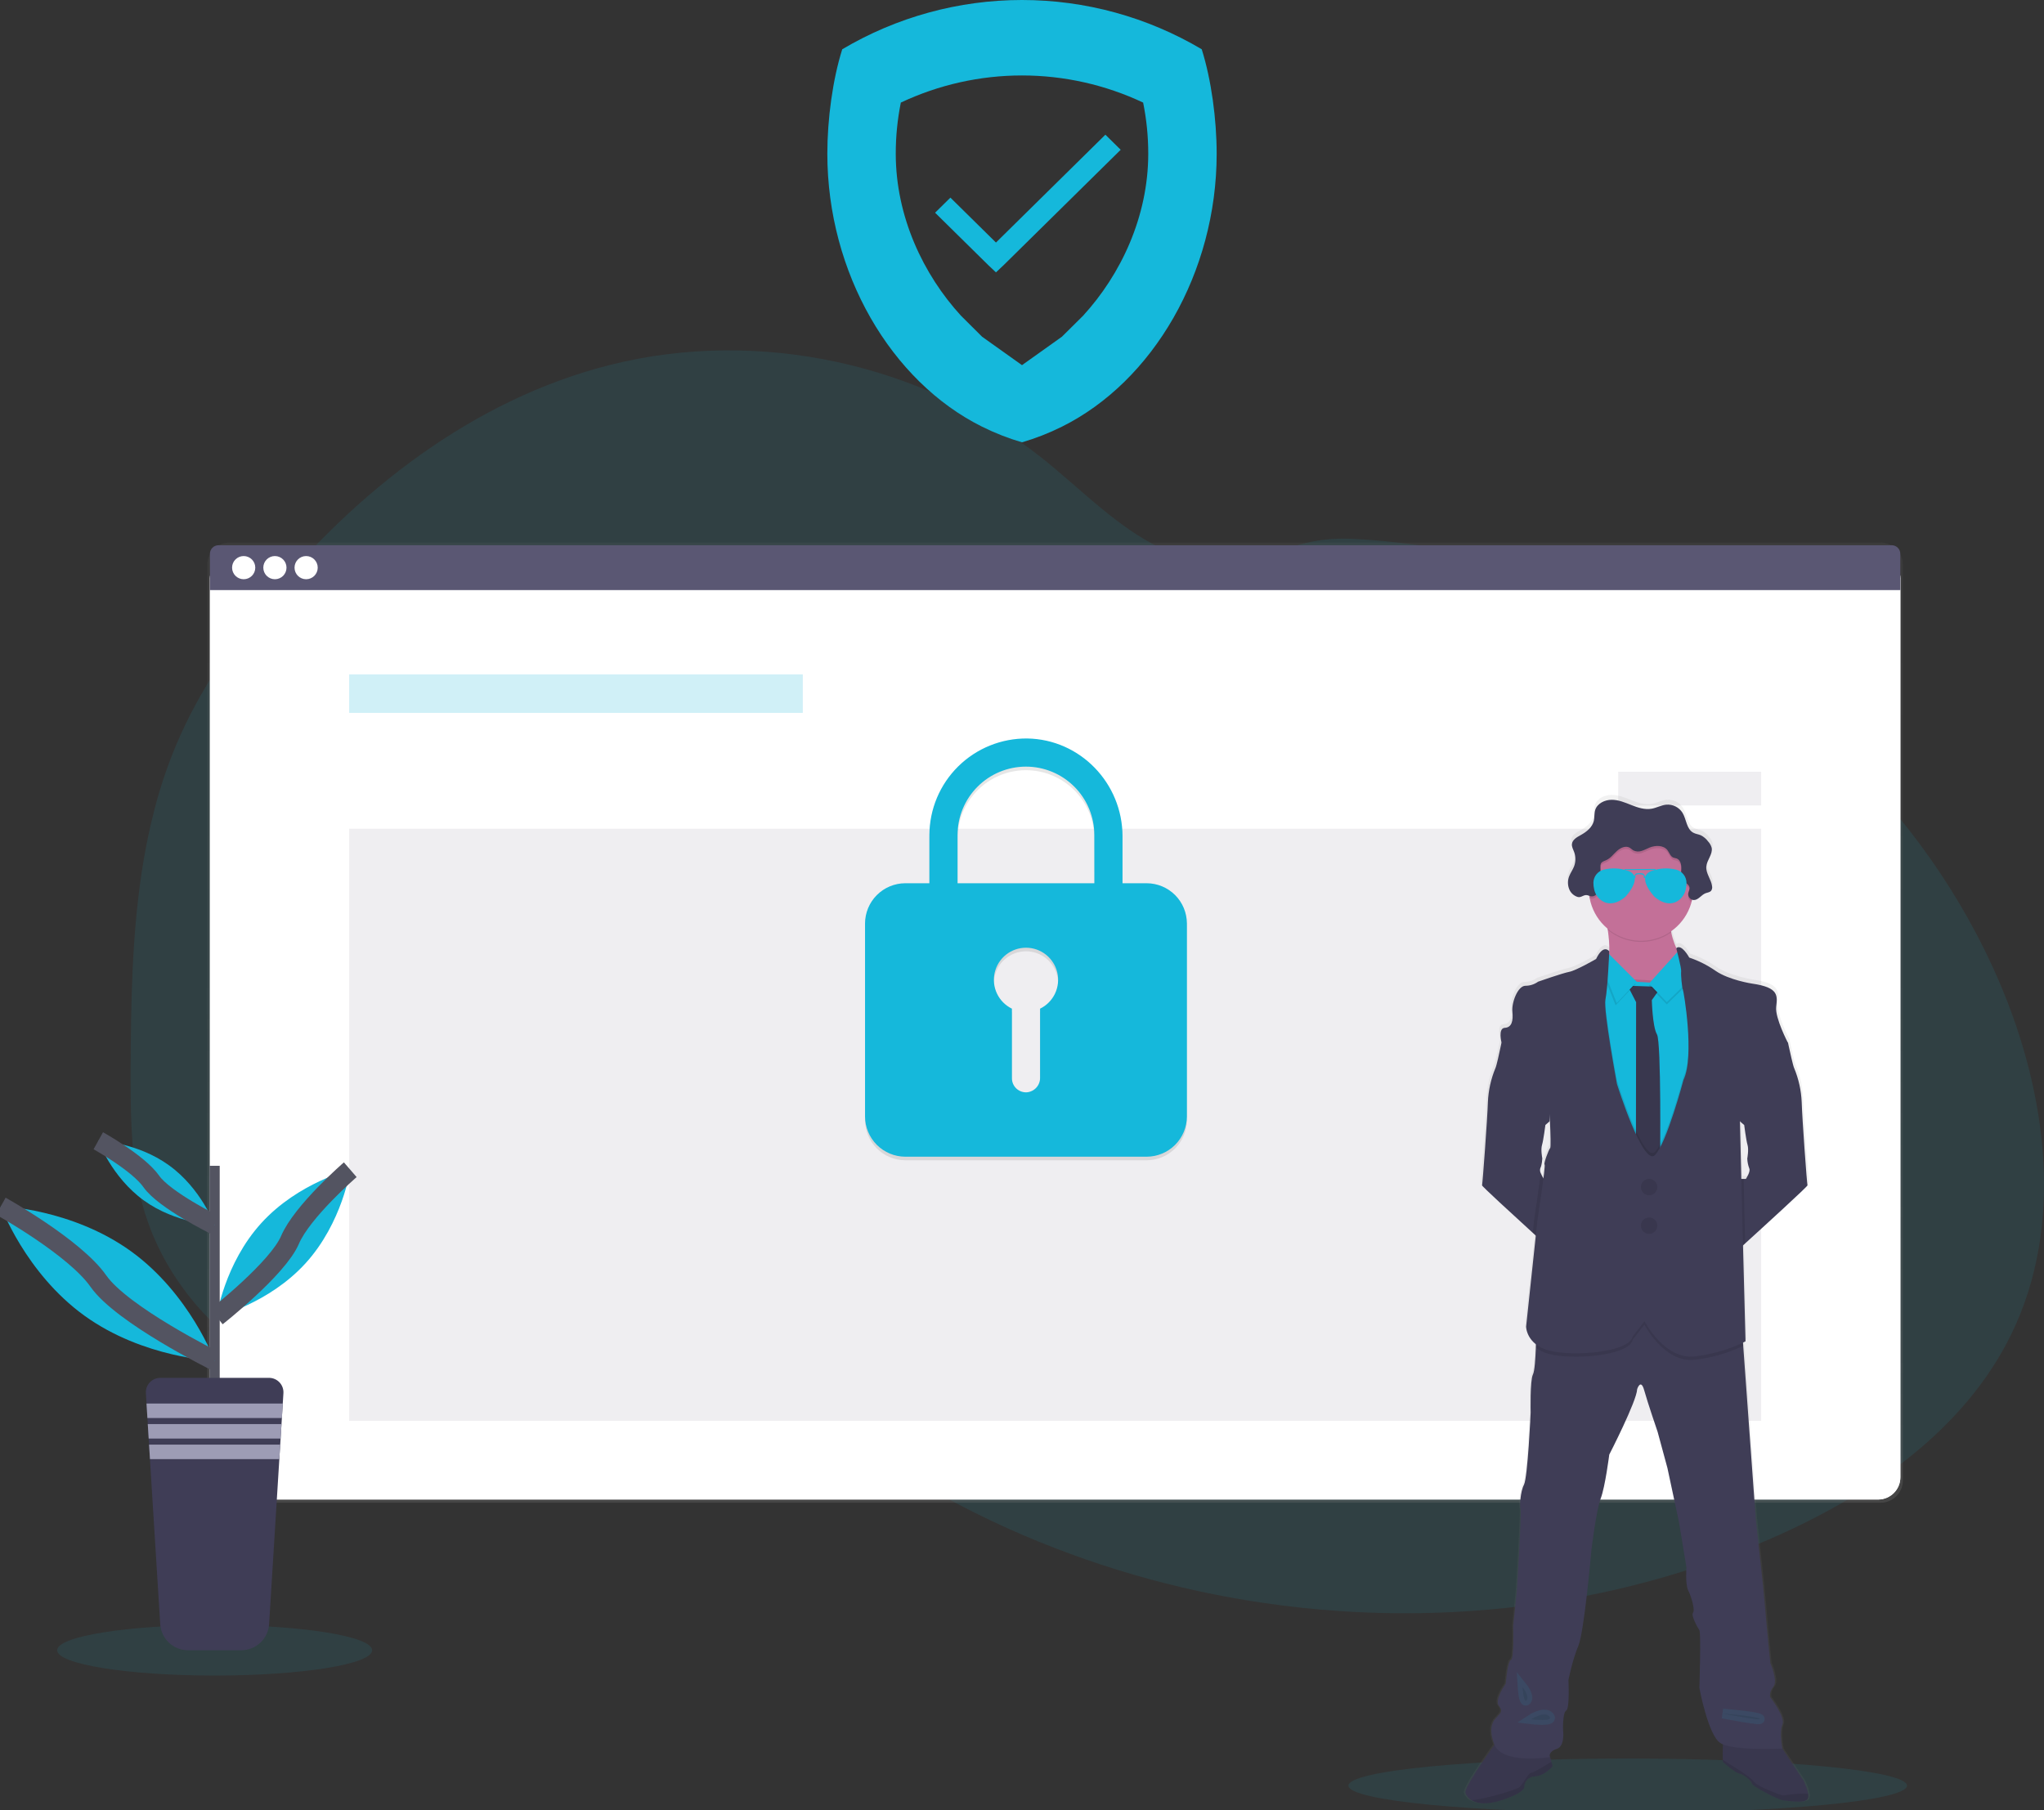 <svg width="210" height="186" viewBox="0 0 210 186" fill="none" xmlns="http://www.w3.org/2000/svg">
<rect x="0" y="0" width="210" height="186" fill="#333333" stroke="none"/>
<g clip-path="url(#clip0)">
<path opacity="0.1" d="M206.675 137.018C201.804 147.062 191.914 153.779 181.665 158.208C167.867 164.174 152.672 166.54 137.686 165.539C135.06 165.364 132.441 165.085 129.831 164.701C120.765 163.379 111.926 160.806 103.567 157.056C101.155 155.97 98.791 154.784 96.477 153.499C92.611 151.356 88.906 148.935 85.394 146.252C84.51 145.578 83.639 144.887 82.779 144.178C82.184 143.687 81.593 143.185 80.994 142.697C79.729 141.669 78.428 140.692 76.976 139.961C76.538 139.74 76.089 139.542 75.63 139.367C71.033 137.619 65.731 138.279 60.945 139.642C57.304 140.679 53.755 142.1 50.118 143.113C48.501 143.578 46.852 143.928 45.185 144.161C41.464 144.632 37.684 144.301 34.102 143.188L33.796 143.093C33.283 142.932 32.774 142.755 32.269 142.563L31.963 142.446C31.474 142.258 30.995 142.056 30.527 141.839L30.221 141.7C29.732 141.473 29.254 141.233 28.786 140.98C28.617 140.892 28.451 140.797 28.285 140.707C25.622 139.22 23.202 137.336 21.107 135.119C21.046 135.059 20.989 134.996 20.924 134.936C20.632 134.621 20.346 134.3 20.069 133.972C19.967 133.851 19.864 133.73 19.763 133.606C19.434 133.205 19.117 132.795 18.812 132.376C18.766 132.315 18.722 132.253 18.678 132.193C17.426 130.461 16.388 128.585 15.587 126.605C15.562 126.544 15.538 126.482 15.516 126.422C15.271 125.792 15.048 125.153 14.847 124.503C14.764 124.232 14.685 123.953 14.616 123.682C14.592 123.601 14.57 123.519 14.55 123.438C13.538 119.456 13.422 115.316 13.422 111.2C13.422 110.72 13.422 110.24 13.422 109.761C13.452 103.103 13.554 96.332 14.537 89.766C14.537 89.72 14.55 89.674 14.557 89.63C14.886 87.419 15.333 85.228 15.897 83.065C16.487 80.796 17.241 78.573 18.154 76.413C20.414 71.098 23.701 66.262 27.351 61.779C36.544 50.5 48.6 41.031 62.712 37.486C77.918 33.669 94.818 37.327 107.083 47.089C110.823 50.065 114.183 53.59 118.383 55.871C122.049 57.858 126.341 58.681 130.267 57.117C133.512 55.825 135.624 55.184 139.268 55.38C146.812 55.807 154.25 57.364 161.332 60C161.618 60.105 161.904 60.213 162.188 60.321C180.649 67.382 196.519 81.411 204.768 99.438C204.987 99.915 205.199 100.395 205.404 100.879C210.323 112.364 212.101 125.824 206.675 137.018Z" fill="#15B8DB"/>
<path opacity="0.1" d="M22.053 172.162C30.99 172.162 38.236 170.999 38.236 169.563C38.236 168.128 30.99 166.965 22.053 166.965C13.115 166.965 5.87 168.128 5.87 169.563C5.87 170.999 13.115 172.162 22.053 172.162Z" fill="#15B8DB"/>
<path opacity="0.1" d="M167.231 186.259C183.078 186.259 195.925 185.011 195.925 183.473C195.925 181.935 183.078 180.687 167.231 180.687C151.383 180.687 138.537 181.935 138.537 183.473C138.537 185.011 151.383 186.259 167.231 186.259Z" fill="#15B8DB"/>
<path d="M193.21 55.746H23.58C22.315 55.746 21.29 56.771 21.29 58.035V152.113C21.29 153.377 22.315 154.402 23.58 154.402H193.21C194.475 154.402 195.5 153.377 195.5 152.113V58.035C195.5 56.771 194.475 55.746 193.21 55.746Z" fill="url(#paint0_linear)"/>
<path d="M192.954 57.134H23.857C22.592 57.134 21.567 58.159 21.567 59.423V151.785C21.567 153.049 22.592 154.074 23.857 154.074H192.954C194.218 154.074 195.243 153.049 195.243 151.785V59.423C195.243 58.159 194.218 57.134 192.954 57.134Z" fill="white"/>
<path d="M192.954 57.134H23.857C22.592 57.134 21.567 58.159 21.567 59.423V151.785C21.567 153.049 22.592 154.074 23.857 154.074H192.954C194.218 154.074 195.243 153.049 195.243 151.785V59.423C195.243 58.159 194.218 57.134 192.954 57.134Z" fill="white"/>
<path opacity="0.04" d="M192.954 57.134H23.857C22.592 57.134 21.567 58.159 21.567 59.423V151.785C21.567 153.049 22.592 154.074 23.857 154.074H192.954C194.218 154.074 195.243 153.049 195.243 151.785V59.423C195.243 58.159 194.218 57.134 192.954 57.134Z" fill="white"/>
<path d="M194.361 56.021H22.449C22.215 56.021 21.991 56.114 21.825 56.28C21.66 56.445 21.567 56.669 21.567 56.903V60.629H195.236V56.903C195.236 56.67 195.144 56.447 194.98 56.282C194.816 56.117 194.594 56.023 194.361 56.021Z" fill="#5A5773"/>
<path d="M25.035 59.516C25.693 59.516 26.227 58.983 26.227 58.325C26.227 57.667 25.693 57.134 25.035 57.134C24.377 57.134 23.844 57.667 23.844 58.325C23.844 58.983 24.377 59.516 25.035 59.516Z" fill="white"/>
<path d="M28.243 59.516C28.901 59.516 29.435 58.983 29.435 58.325C29.435 57.667 28.901 57.134 28.243 57.134C27.585 57.134 27.052 57.667 27.052 58.325C27.052 58.983 27.585 59.516 28.243 59.516Z" fill="white"/>
<path d="M31.451 59.516C32.109 59.516 32.643 58.983 32.643 58.325C32.643 57.667 32.109 57.134 31.451 57.134C30.793 57.134 30.26 57.667 30.26 58.325C30.26 58.983 30.793 59.516 31.451 59.516Z" fill="white"/>
<path opacity="0.2" d="M82.479 69.293H35.871V73.248H82.479V69.293Z" fill="#15B8DB"/>
<path opacity="0.1" d="M180.939 85.151H35.871V145.987H180.939V85.151Z" fill="#5A5773"/>
<path opacity="0.1" d="M117.81 91.119H115.326V86.295C115.326 80.852 110.985 76.328 105.541 76.245C104.228 76.231 102.925 76.477 101.708 76.969C100.491 77.461 99.383 78.189 98.448 79.11C97.513 80.032 96.771 81.13 96.262 82.34C95.754 83.55 95.49 84.849 95.486 86.161V91.119H93.007C91.912 91.122 90.863 91.558 90.088 92.333C89.314 93.107 88.877 94.156 88.874 95.251V115.084C88.877 116.179 89.314 117.228 90.088 118.002C90.863 118.777 91.912 119.213 93.007 119.216H117.81C118.905 119.213 119.954 118.776 120.729 118.002C121.503 117.228 121.939 116.179 121.942 115.084V95.251C121.939 94.156 121.503 93.107 120.729 92.333C119.954 91.558 118.905 91.122 117.81 91.119ZM106.857 104.011V111.114C106.859 111.49 106.719 111.853 106.463 112.13C106.208 112.406 105.857 112.575 105.482 112.602C105.286 112.612 105.09 112.581 104.907 112.512C104.723 112.444 104.555 112.339 104.413 112.203C104.271 112.068 104.158 111.905 104.081 111.725C104.004 111.545 103.964 111.351 103.964 111.155V104.007C103.294 103.68 102.754 103.136 102.432 102.463C102.111 101.79 102.028 101.027 102.195 100.301C102.363 99.574 102.773 98.925 103.356 98.461C103.94 97.997 104.664 97.744 105.411 97.744C106.157 97.744 106.881 97.997 107.465 98.461C108.049 98.925 108.458 99.574 108.626 100.301C108.793 101.027 108.71 101.79 108.389 102.463C108.067 103.136 107.527 103.68 106.857 104.007V104.011ZM112.437 91.119H98.379V86.161C98.379 84.298 99.119 82.512 100.437 81.194C101.754 79.877 103.541 79.137 105.405 79.137C107.269 79.137 109.056 79.877 110.373 81.194C111.691 82.512 112.431 84.298 112.431 86.161L112.437 91.119Z" fill="black"/>
<path d="M117.81 90.752H115.326V85.929C115.326 80.486 110.985 75.961 105.541 75.879C104.228 75.865 102.925 76.111 101.708 76.603C100.491 77.094 99.383 77.822 98.448 78.744C97.513 79.666 96.771 80.763 96.262 81.973C95.754 83.183 95.49 84.482 95.486 85.795V90.752H93.007C91.912 90.755 90.863 91.192 90.088 91.966C89.314 92.74 88.877 93.79 88.874 94.885V114.717C88.877 115.812 89.314 116.861 90.088 117.636C90.863 118.41 91.912 118.846 93.007 118.85H117.81C118.905 118.846 119.954 118.41 120.729 117.636C121.503 116.861 121.939 115.812 121.942 114.717V94.885C121.939 93.79 121.503 92.741 120.729 91.966C119.954 91.192 118.905 90.755 117.81 90.752V90.752ZM106.857 103.645V110.748C106.859 111.124 106.719 111.487 106.463 111.763C106.208 112.039 105.857 112.208 105.482 112.236C105.286 112.245 105.09 112.214 104.907 112.146C104.723 112.077 104.555 111.972 104.413 111.837C104.271 111.701 104.158 111.539 104.081 111.358C104.004 111.178 103.964 110.984 103.964 110.788V103.641C103.294 103.314 102.754 102.769 102.432 102.096C102.111 101.423 102.028 100.661 102.195 99.934C102.363 99.207 102.773 98.559 103.356 98.094C103.94 97.63 104.664 97.377 105.411 97.377C106.157 97.377 106.881 97.63 107.465 98.094C108.049 98.559 108.458 99.207 108.626 99.934C108.793 100.661 108.71 101.423 108.389 102.096C108.067 102.769 107.527 103.314 106.857 103.641V103.645ZM112.437 90.752H98.379V85.795C98.379 83.932 99.119 82.145 100.437 80.828C101.754 79.51 103.541 78.77 105.405 78.77C107.269 78.77 109.056 79.51 110.373 80.828C111.691 82.145 112.431 83.932 112.431 85.795L112.437 90.752Z" fill="#15B8DB"/>
<path opacity="0.1" d="M180.939 79.296H166.256V82.761H180.939V79.296Z" fill="#5A5773"/>
<path d="M185.936 184.312C185.84 183.827 185.674 183.357 185.445 182.918L183.245 179.634H183.258C183.258 179.634 182.912 177.984 183.258 177.174C183.605 176.364 182.023 174.372 182.023 174.372C182.023 174.372 181.83 173.872 182.332 173.256C182.835 172.64 182.023 170.837 182.023 170.837C182.023 170.837 181.638 167.071 181.599 166.496C181.561 165.92 181.251 162.731 181.251 162.731L180.518 155.971L179.212 138.053L179.188 137.718C179.35 137.639 179.436 137.59 179.436 137.59L179.176 127.682L179.401 127.479C181.37 125.698 185.911 121.574 185.865 121.485C185.819 121.395 185.315 114.599 185.256 112.899C185.206 111.69 184.941 110.5 184.475 109.384C184.362 109.158 184.033 107.672 183.898 107.043C183.861 106.871 183.837 106.763 183.837 106.763C183.837 106.763 182.506 104.227 182.622 103.074C182.737 101.921 182.968 101.058 180.131 100.655C180.131 100.655 177.748 100.299 176.329 99.33C175.49 98.749 174.573 98.29 173.605 97.966C173.605 97.966 172.809 96.5 172.256 96.997C172.021 96.474 171.846 95.926 171.733 95.364L171.717 95.261C172.767 94.529 173.524 93.447 173.85 92.208C173.869 92.139 173.883 92.067 173.9 91.998C173.955 92.016 174.012 92.027 174.07 92.029C174.552 92.029 174.849 91.492 175.3 91.321C175.484 91.25 175.709 91.239 175.85 91.094C175.897 91.038 175.932 90.974 175.952 90.904C175.973 90.834 175.98 90.761 175.971 90.689C175.976 90.639 175.976 90.589 175.971 90.539C175.972 90.521 175.972 90.503 175.971 90.486V90.504C175.848 89.837 175.332 89.245 175.388 88.567C175.443 87.929 176.004 87.368 175.958 86.747C175.958 86.698 175.954 86.649 175.946 86.601V86.623C175.877 86.38 175.752 86.157 175.579 85.974C175.382 85.705 175.123 85.488 174.824 85.34C174.569 85.228 174.274 85.202 174.035 85.069C173.335 84.687 173.337 83.694 172.921 83.016C172.743 82.733 172.49 82.504 172.19 82.356C171.89 82.208 171.555 82.145 171.222 82.175C170.701 82.226 170.23 82.503 169.715 82.593C169.011 82.717 168.294 82.488 167.627 82.226C166.96 81.964 166.283 81.676 165.566 81.676C164.85 81.676 164.074 82.043 163.858 82.719C163.742 83.086 163.799 83.48 163.711 83.852C163.554 84.508 162.978 84.977 162.382 85.303C162.016 85.507 161.579 85.739 161.466 86.124C161.466 86.113 161.466 86.104 161.466 86.095C161.457 86.126 161.451 86.157 161.447 86.188C161.444 86.229 161.444 86.27 161.447 86.311C161.447 86.575 161.587 86.826 161.68 87.077C161.854 87.555 161.85 88.079 161.669 88.554C161.533 88.902 161.302 89.208 161.17 89.555C161.108 89.716 161.068 89.885 161.049 90.057V90.028C161.045 90.106 161.045 90.184 161.049 90.262C161.047 90.53 161.11 90.794 161.233 91.032C161.317 91.196 161.433 91.342 161.574 91.46C161.716 91.579 161.879 91.668 162.056 91.723C162.423 91.807 162.652 91.448 163.038 91.54C163.108 91.556 163.176 91.578 163.242 91.604C163.255 91.686 163.268 91.769 163.282 91.849C163.516 93.083 164.174 94.195 165.141 94.996C165.141 95.04 165.156 95.084 165.161 95.13C165.278 95.86 165.329 96.6 165.313 97.34C165.313 97.34 164.736 96.495 163.944 98.126C163.944 98.126 161.878 99.317 161.165 99.453C160.452 99.588 157.92 100.47 157.92 100.47C157.538 100.746 157.079 100.894 156.608 100.893C155.818 100.893 155.161 102.621 155.257 103.561C155.352 104.502 155.2 105.194 154.465 105.233C153.73 105.271 154.131 106.761 154.137 106.787L154.069 107.108C153.926 107.764 153.614 109.171 153.504 109.391C153.038 110.507 152.773 111.697 152.721 112.906C152.665 114.607 152.172 121.376 152.115 121.492C152.076 121.567 155.187 124.409 157.374 126.396L157.691 126.682L156.685 136.08C156.714 136.442 156.822 136.793 157 137.109C157.179 137.426 157.424 137.7 157.719 137.912C157.719 138.022 157.719 138.134 157.708 138.249C157.664 139.349 157.576 140.679 157.4 141.028C157.092 141.643 157.169 144.946 157.169 144.946C157.169 144.946 156.859 151.668 156.474 152.399C156.089 153.13 156.01 154.664 156.126 154.965C156.241 155.265 155.739 163.338 155.739 163.338L155.354 166.95C155.354 166.95 155.469 170.406 155.121 170.483C154.773 170.56 154.58 172.943 154.58 172.943C154.58 172.943 153.347 174.632 153.886 175.246C154.424 175.86 153.807 176.132 153.75 176.284C153.693 176.436 152.573 177.017 153.383 179.165C153.391 179.186 153.399 179.207 153.409 179.227C152.65 180.281 150.245 183.68 150.392 184.197C150.5 184.526 150.729 184.801 151.033 184.967C151.6 185.306 152.571 185.463 154.117 184.967C156.683 184.14 156.5 183.545 156.5 183.545C156.513 183.266 156.632 183.003 156.833 182.81C157.035 182.617 157.302 182.509 157.581 182.507C158.643 182.43 159.434 181.452 159.434 181.452L159.31 180.988L159.139 180.347C159.16 180.163 159.29 179.843 159.873 179.665C160.762 179.395 160.529 177.706 160.529 177.706C160.529 177.706 160.452 175.939 160.837 175.708C161.222 175.477 161.07 172.558 161.07 172.558C161.07 172.558 161.495 170.445 162.111 169.023C162.727 167.601 163.464 159.152 163.464 159.152C163.464 159.152 163.964 155.003 164.428 153.812C164.892 152.621 165.317 149.28 165.317 149.28C165.317 149.28 168.175 143.747 168.212 142.518C168.212 142.518 168.578 141.365 168.945 142.633C169.311 143.901 170.342 146.936 170.342 146.936L171.344 150.662L172.541 156.231L173.315 160.919C173.315 160.919 173.198 162.686 173.498 163.301C173.799 163.917 174.232 165.336 174.001 165.605C173.77 165.874 174.463 167.143 174.657 167.41C174.851 167.678 174.657 173.364 174.657 173.364C174.657 173.364 175.544 178.204 176.818 179.045C176.907 179.104 177.002 179.153 177.101 179.192C177.082 179.716 177.064 180.418 177.088 180.785C177.085 180.867 177.099 180.948 177.128 181.025C177.243 181.179 178.556 182.216 178.827 182.216C179.099 182.216 180.061 182.888 180.101 183.215C180.142 183.541 182.923 184.923 183.317 184.963C183.711 185.003 185.621 185.346 185.883 184.809C185.948 184.652 185.966 184.48 185.936 184.312ZM179.104 115.091L179.302 115.261C179.302 115.261 179.506 116.846 179.65 117.321C179.795 117.795 179.621 118.719 179.621 118.719C179.634 119.064 179.703 119.404 179.825 119.727C179.997 120.073 179.476 120.827 179.476 120.827H179.012L178.868 114.893L179.104 115.091ZM165.313 97.373V97.338C165.31 97.349 165.308 97.362 165.308 97.373H165.313ZM158.192 120.216C158.12 120.063 158.11 119.888 158.162 119.727C158.203 119.64 158.236 119.549 158.259 119.456C158.316 119.215 158.352 118.97 158.366 118.723C158.366 118.72 158.366 118.717 158.366 118.714C158.349 118.626 158.201 117.775 158.338 117.324C158.476 116.874 158.685 115.265 158.685 115.265L158.817 115.153L159.123 114.887C159.123 114.887 159.123 114.788 159.145 114.625C159.209 116.018 159.26 117.557 159.178 117.634C159.024 117.786 158.463 119.284 158.599 119.342C158.643 119.362 158.582 119.962 158.479 120.768C158.364 120.595 158.268 120.41 158.192 120.216V120.216Z" fill="url(#paint1_linear)"/>
<path d="M172.967 98.837V101.117L168.288 103.468C168.288 103.468 163.643 100.659 164.789 99.541C165.522 98.833 165.381 96.891 165.183 95.555C165.068 94.778 164.934 94.208 164.934 94.208C164.934 94.208 173.278 91.825 172.017 93.634C171.595 94.239 171.562 95.022 171.704 95.797C171.99 97.334 172.967 98.837 172.967 98.837Z" fill="#C37098"/>
<path d="M160.151 121.131L159.548 128.557C159.548 128.557 158.644 127.737 157.475 126.671C155.306 124.693 152.226 121.866 152.263 121.791C152.32 121.675 152.813 114.938 152.866 113.245C152.916 112.043 153.178 110.859 153.64 109.748C153.75 109.529 154.06 108.128 154.19 107.474C154.234 107.271 154.261 107.139 154.261 107.139L155.273 106.732C155.273 106.732 159.489 111.434 159.489 111.521C159.489 111.607 159.202 115.219 159.202 115.219L158.903 115.479L158.773 115.591C158.773 115.591 158.571 117.169 158.428 117.642C158.285 118.114 158.439 118.935 158.456 119.023C158.442 119.27 158.407 119.516 158.351 119.756C158.327 119.849 158.295 119.939 158.254 120.026C158.202 120.186 158.213 120.36 158.283 120.513C158.365 120.726 158.471 120.928 158.599 121.116L160.151 121.131Z" fill="#3F3D56"/>
<path d="M185.703 121.791C185.747 121.88 181.251 125.984 179.302 127.756L178.419 128.557L177.821 121.131H179.37C179.37 121.131 179.887 120.385 179.715 120.04C179.594 119.719 179.527 119.381 179.515 119.038C179.515 119.038 179.685 118.122 179.542 117.647C179.399 117.172 179.198 115.596 179.198 115.596L179.001 115.428L178.769 115.224C178.769 115.224 178.481 111.612 178.481 111.526C178.481 111.44 182.697 106.737 182.697 106.737L183.702 107.139C183.702 107.139 183.724 107.247 183.76 107.419C183.896 108.044 184.22 109.523 184.332 109.748C184.794 110.859 185.056 112.043 185.106 113.245C185.154 114.938 185.645 121.675 185.703 121.791Z" fill="#3F3D56"/>
<path d="M185.722 184.822C185.452 185.357 183.561 185.005 183.17 184.976C182.78 184.946 180.023 183.559 179.984 183.235C179.946 182.91 178.991 182.242 178.723 182.242C178.455 182.242 177.156 181.208 177.04 181.056C177.011 180.98 176.998 180.899 177.002 180.818C176.961 180.189 177.04 178.571 177.04 178.571L182.585 178.877L185.28 182.929C185.507 183.366 185.671 183.833 185.768 184.316C185.8 184.486 185.784 184.661 185.722 184.822V184.822Z" fill="#3F3D56"/>
<path opacity="0.1" d="M185.722 184.822C185.452 185.357 183.561 185.005 183.17 184.976C182.78 184.946 180.023 183.559 179.984 183.235C179.946 182.91 178.991 182.242 178.723 182.242C178.455 182.242 177.156 181.208 177.04 181.056C177.011 180.98 176.998 180.899 177.002 180.818C176.961 180.189 177.04 178.571 177.04 178.571L182.585 178.877L185.28 182.929C185.507 183.366 185.671 183.833 185.768 184.316C185.8 184.486 185.784 184.661 185.722 184.822V184.822Z" fill="black"/>
<path opacity="0.1" d="M185.722 184.822C185.452 185.357 183.56 185.005 183.17 184.976C182.78 184.946 180.023 183.559 179.984 183.235C179.946 182.91 178.99 182.242 178.723 182.242C178.455 182.242 177.155 181.208 177.04 181.056C177.011 180.98 176.998 180.899 177.002 180.818L178.798 181.954C178.798 181.954 179.946 182.687 180.252 183.121C180.558 183.556 182.97 184.459 183.17 184.477C183.318 184.492 184.902 184.188 185.768 184.316C185.8 184.486 185.784 184.661 185.722 184.822V184.822Z" fill="black"/>
<path d="M159.508 181.477C159.508 181.477 158.723 182.452 157.675 182.527C157.398 182.529 157.133 182.638 156.933 182.83C156.734 183.022 156.616 183.283 156.604 183.559C156.604 183.559 156.787 184.153 154.252 184.976C152.721 185.469 151.759 185.313 151.198 184.976C150.897 184.81 150.67 184.536 150.562 184.21C150.39 183.6 153.774 178.954 153.774 178.954L156.853 178.771L159.053 179.764L159.39 181.023L159.508 181.477Z" fill="#3F3D56"/>
<path opacity="0.1" d="M159.508 181.477C159.508 181.477 158.723 182.452 157.675 182.527C157.398 182.529 157.133 182.638 156.933 182.83C156.734 183.022 156.616 183.283 156.604 183.559C156.604 183.559 156.787 184.153 154.252 184.976C152.721 185.469 151.759 185.313 151.198 184.976C150.897 184.81 150.67 184.536 150.562 184.21C150.39 183.6 153.774 178.954 153.774 178.954L156.853 178.771L159.053 179.764L159.39 181.023L159.508 181.477Z" fill="black"/>
<path opacity="0.1" d="M159.508 181.477C159.508 181.477 158.723 182.452 157.675 182.527C157.398 182.53 157.133 182.638 156.933 182.83C156.734 183.022 156.616 183.283 156.604 183.559C156.604 183.559 156.787 184.153 154.252 184.976C152.722 185.469 151.759 185.313 151.198 184.976C152.641 184.826 155.829 183.915 156.148 183.6C156.531 183.216 157.009 182.165 157.334 182.146C157.559 182.132 158.705 181.443 159.392 181.016L159.508 181.477Z" fill="black"/>
<path d="M183.121 177.215C182.776 178.017 183.121 179.661 183.121 179.661C183.121 179.661 177.988 179.929 176.734 179.088C175.48 178.246 174.593 173.428 174.593 173.428C174.593 173.428 174.776 167.771 174.593 167.504C174.409 167.236 173.713 165.975 173.942 165.708C174.171 165.44 173.759 164.025 173.445 163.413C173.132 162.801 173.262 161.044 173.262 161.044L172.496 156.378L171.311 150.836L170.305 147.127C170.305 147.127 169.273 144.106 168.923 142.846C168.573 141.585 168.202 142.73 168.202 142.73C168.166 143.954 165.335 149.46 165.335 149.46C165.335 149.46 164.914 152.786 164.455 153.97C163.997 155.154 163.499 159.284 163.499 159.284C163.499 159.284 162.765 167.694 162.16 169.109C161.555 170.524 161.139 172.626 161.139 172.626C161.139 172.626 161.293 175.532 160.91 175.761C160.527 175.99 160.589 177.75 160.589 177.75C160.589 177.75 160.819 179.43 159.939 179.7C159.059 179.969 159.205 180.541 159.205 180.541C159.205 180.541 154.311 181.344 153.508 179.201C152.705 177.059 153.814 176.489 153.875 176.335C153.935 176.181 154.545 175.915 154.01 175.301C153.475 174.687 154.698 173.009 154.698 173.009C154.698 173.009 154.89 170.639 155.233 170.562C155.576 170.485 155.464 167.045 155.464 167.045L155.845 163.452C155.845 163.452 156.344 155.423 156.228 155.117C156.113 154.811 156.19 153.284 156.573 152.551C156.956 151.818 157.26 145.133 157.26 145.133C157.26 145.133 157.183 141.847 157.49 141.235C157.673 140.888 157.75 139.556 157.794 138.469C157.827 137.639 157.834 136.952 157.834 136.952L162.116 135.347L167.616 133.589L172.243 135.807L179.013 137.106L179.097 138.273L180.389 156.106L181.122 162.834C181.122 162.834 181.429 166.006 181.467 166.58C181.506 167.154 181.887 170.901 181.887 170.901C181.887 170.901 182.69 172.697 182.193 173.309C181.696 173.921 181.887 174.409 181.887 174.409C181.887 174.409 183.465 176.412 183.121 177.215Z" fill="#3F3D56"/>
<path opacity="0.1" d="M172.021 93.634C171.599 94.239 171.566 95.022 171.707 95.797C170.744 96.476 169.584 96.82 168.406 96.776C167.228 96.732 166.097 96.302 165.187 95.553V95.553C165.071 94.776 164.938 94.206 164.938 94.206C164.938 94.206 173.282 91.827 172.021 93.634Z" fill="black"/>
<path d="M173.971 91.296C173.971 92.358 173.656 93.396 173.066 94.279C172.476 95.162 171.637 95.85 170.656 96.257C169.674 96.663 168.594 96.769 167.552 96.562C166.51 96.355 165.553 95.844 164.802 95.093C164.051 94.342 163.54 93.385 163.332 92.343C163.125 91.302 163.231 90.222 163.638 89.241C164.045 88.26 164.733 87.421 165.616 86.831C166.499 86.241 167.538 85.926 168.6 85.926C169.307 85.923 170.007 86.059 170.66 86.328C171.313 86.597 171.906 86.992 172.406 87.491C172.905 87.991 173.301 88.584 173.569 89.237C173.838 89.89 173.975 90.59 173.971 91.296Z" fill="#C37098"/>
<path opacity="0.1" d="M175.089 100.219L173.33 131.547L163.77 129.541L161.876 116.982L163.751 100.122L165.163 100.303L167.652 100.62L170.118 100.772L172.791 100.475L175.089 100.219Z" fill="black"/>
<path d="M175.089 100.448L173.33 131.777L163.77 129.77L161.876 117.211L163.751 100.353L165.163 100.532L167.652 100.849L170.118 101.001L172.791 100.704L175.089 100.448Z" fill="#15B8DB"/>
<path d="M167.231 101.289L170.673 101.404L169.706 102.759C169.706 102.759 169.773 105.495 170.234 106.279C170.694 107.064 170.558 119.181 170.558 119.181L169.641 120.92L168.074 118.97L168.094 102.971L167.231 101.289Z" fill="#3F3D56"/>
<path opacity="0.1" d="M167.231 101.289L170.673 101.404L169.706 102.759C169.706 102.759 169.773 105.495 170.234 106.279C170.694 107.064 170.558 119.181 170.558 119.181L169.641 120.92L168.074 118.97L168.094 102.971L167.231 101.289Z" fill="black"/>
<path opacity="0.1" d="M172.622 97.734L169.41 101.289L171.245 103.2L174.287 100.237L172.622 97.734Z" fill="black"/>
<path d="M172.622 97.505L169.41 101.06L171.245 102.971L174.287 100.008L172.622 97.505Z" fill="#15B8DB"/>
<path opacity="0.1" d="M168.054 101.117L164.802 97.868L164.496 99.568L165.988 103.296L168.054 101.117Z" fill="black"/>
<path d="M168.168 100.888L164.917 97.638L164.611 99.339L166.103 103.067L168.168 100.888Z" fill="#15B8DB"/>
<path opacity="0.1" d="M179.113 138.279C177.552 139.022 175.881 139.506 174.164 139.71C171.009 140.111 168.945 136.098 168.945 136.098L167.74 137.665C167.357 139.329 161.526 139.749 159.156 139.118C158.664 138.997 158.202 138.778 157.796 138.475C157.829 137.645 157.836 136.957 157.836 136.957L162.118 135.352L167.618 133.595L172.245 135.812L179.014 137.111L179.113 138.279Z" fill="black"/>
<path opacity="0.1" d="M175.09 100.45L173.332 131.777L163.77 129.77L161.873 117.213L163.746 100.353L165.158 100.536C165.121 101.15 165.052 101.762 164.95 102.368C164.721 103.441 166.136 111.048 166.136 111.048C166.136 111.048 168.826 119.579 170.036 118.349C171.245 117.119 172.969 110.626 172.969 110.626C174.136 108.218 172.989 101.463 172.903 101.328C172.843 101.128 172.806 100.922 172.793 100.714L175.09 100.45Z" fill="black"/>
<path opacity="0.1" d="M179.22 124.692L179.3 127.761L178.417 128.562L177.821 121.131H179.141L179.22 124.692Z" fill="black"/>
<path opacity="0.1" d="M158.457 119.029C158.444 119.276 158.409 119.521 158.353 119.762C158.353 119.694 158.353 119.656 158.338 119.65C158.283 119.635 158.349 119.355 158.457 119.029Z" fill="black"/>
<path opacity="0.1" d="M160.151 121.131L159.548 128.557C159.548 128.557 158.644 127.737 157.475 126.671L157.614 125.355C157.614 125.355 158.107 122.122 158.287 120.528C158.368 120.74 158.474 120.943 158.602 121.131H160.151Z" fill="black"/>
<path d="M165.337 97.752C165.337 97.752 164.765 96.911 163.981 98.535C163.981 98.535 161.935 99.72 161.231 99.854C160.527 99.988 158.023 100.868 158.023 100.868C157.645 101.141 157.19 101.288 156.723 101.287C155.939 101.287 155.288 103.008 155.383 103.945C155.478 104.881 155.326 105.57 154.6 105.609C153.874 105.647 154.274 107.155 154.274 107.155L159.112 112.699C159.112 112.699 159.418 117.803 159.266 117.957C159.114 118.111 158.558 119.606 158.692 119.657C158.826 119.709 157.959 125.353 157.959 125.353L156.793 136.307C156.793 136.307 156.793 138.139 159.165 138.772C161.537 139.404 167.372 138.986 167.748 137.322L168.952 135.753C168.952 135.753 171.016 139.769 174.171 139.367C177.326 138.966 179.335 137.819 179.335 137.819L178.99 124.692L178.761 115.23L183.687 107.139C183.687 107.139 182.367 104.615 182.483 103.474C182.598 102.332 182.825 101.467 180.015 101.065C180.015 101.065 177.645 100.712 176.248 99.746C175.418 99.17 174.511 98.713 173.553 98.39C173.553 98.39 172.765 96.924 172.217 97.426C172.217 97.426 172.767 99.499 172.721 99.808C172.675 100.118 172.807 101.518 172.893 101.663C172.98 101.808 174.127 108.554 172.959 110.962C172.959 110.962 171.245 117.455 170.026 118.684C168.807 119.914 166.127 111.383 166.127 111.383C166.127 111.383 164.712 103.774 164.941 102.704C165.17 101.634 165.337 97.752 165.337 97.752Z" fill="#3F3D56"/>
<path d="M169.429 122.813C169.894 122.813 170.27 122.437 170.27 121.972C170.27 121.507 169.894 121.131 169.429 121.131C168.964 121.131 168.587 121.507 168.587 121.972C168.587 122.437 168.964 122.813 169.429 122.813Z" fill="#3F3D56"/>
<path d="M169.429 126.779C169.894 126.779 170.27 126.402 170.27 125.938C170.27 125.473 169.894 125.097 169.429 125.097C168.964 125.097 168.587 125.473 168.587 125.938C168.587 126.402 168.964 126.779 169.429 126.779Z" fill="#3F3D56"/>
<path opacity="0.1" d="M169.429 122.813C169.894 122.813 170.27 122.437 170.27 121.972C170.27 121.507 169.894 121.131 169.429 121.131C168.964 121.131 168.587 121.507 168.587 121.972C168.587 122.437 168.964 122.813 169.429 122.813Z" fill="black"/>
<path opacity="0.1" d="M169.429 126.779C169.894 126.779 170.27 126.402 170.27 125.938C170.27 125.473 169.894 125.097 169.429 125.097C168.964 125.097 168.587 125.473 168.587 125.938C168.587 126.402 168.964 126.779 169.429 126.779Z" fill="black"/>
<path opacity="0.1" d="M176.99 176.067C176.99 176.067 180.444 176.335 180.787 176.603C181.13 176.87 176.99 176.067 176.99 176.067Z" fill="black" stroke="#15B8DB" stroke-miterlimit="10"/>
<path opacity="0.1" d="M156.428 173.353C156.428 173.353 157.161 174.27 156.85 174.691C156.538 175.113 156.428 173.353 156.428 173.353Z" fill="black" stroke="#15B8DB" stroke-miterlimit="10"/>
<path opacity="0.1" d="M157.308 176.658C157.308 176.658 158.646 175.778 159.181 176.362C159.717 176.947 157.308 176.658 157.308 176.658Z" fill="black" stroke="#15B8DB" stroke-miterlimit="10"/>
<path opacity="0.1" d="M173.971 91.296C173.972 91.754 173.914 92.21 173.799 92.654C173.686 92.602 173.591 92.517 173.528 92.411C173.464 92.304 173.435 92.18 173.443 92.056C173.467 91.838 173.612 91.638 173.581 91.422C173.535 91.089 173.132 90.953 172.919 90.689C172.657 90.37 172.714 89.907 172.736 89.494C172.758 89.082 172.653 88.578 172.267 88.437C172.151 88.395 172.025 88.391 171.913 88.343C171.608 88.215 171.515 87.838 171.311 87.577C170.904 87.053 170.096 87.064 169.478 87.314C169.209 87.442 168.934 87.557 168.653 87.658C168.513 87.707 168.364 87.727 168.215 87.716C168.066 87.705 167.922 87.664 167.79 87.594C167.669 87.517 167.572 87.411 167.447 87.334C167.033 87.084 166.49 87.334 166.131 87.654C165.772 87.975 165.484 88.406 165.031 88.602C164.828 88.693 164.576 88.748 164.481 88.946C164.434 89.054 164.414 89.172 164.422 89.289C164.422 90.002 164.507 90.726 164.358 91.424C164.263 91.873 163.948 92.382 163.491 92.328C163.434 92.319 163.378 92.305 163.324 92.285C163.187 91.551 163.204 90.797 163.375 90.07C163.546 89.343 163.866 88.66 164.316 88.064C164.766 87.467 165.336 86.972 165.988 86.608C166.64 86.244 167.361 86.021 168.105 85.951C168.849 85.882 169.599 85.968 170.307 86.205C171.016 86.442 171.667 86.824 172.219 87.326C172.772 87.829 173.213 88.441 173.515 89.124C173.818 89.807 173.974 90.545 173.975 91.292L173.971 91.296Z" fill="black"/>
<path d="M163.084 91.981C163.222 92.012 163.352 92.084 163.493 92.102C163.95 92.157 164.265 91.648 164.36 91.199C164.509 90.5 164.432 89.776 164.426 89.064C164.416 88.946 164.435 88.829 164.483 88.721C164.587 88.523 164.839 88.468 165.033 88.376C165.477 88.178 165.766 87.757 166.133 87.429C166.499 87.101 167.033 86.859 167.447 87.108C167.57 87.181 167.669 87.291 167.79 87.368C167.922 87.437 168.067 87.478 168.216 87.489C168.365 87.5 168.514 87.481 168.655 87.433C168.939 87.348 169.205 87.2 169.478 87.088C170.091 86.839 170.901 86.83 171.311 87.35C171.515 87.612 171.608 87.988 171.913 88.116C172.025 88.164 172.151 88.169 172.266 88.212C172.653 88.356 172.752 88.856 172.736 89.269C172.719 89.681 172.664 90.145 172.919 90.464C173.132 90.724 173.535 90.86 173.581 91.197C173.61 91.413 173.467 91.615 173.443 91.831C173.438 91.911 173.448 91.992 173.474 92.068C173.5 92.144 173.541 92.215 173.595 92.275C173.648 92.335 173.713 92.385 173.785 92.42C173.858 92.455 173.937 92.475 174.017 92.48C174.494 92.48 174.789 91.946 175.234 91.776C175.418 91.704 175.639 91.693 175.784 91.549C175.838 91.479 175.876 91.399 175.896 91.313C175.915 91.227 175.916 91.138 175.898 91.052C175.808 90.35 175.245 89.74 175.306 89.036C175.363 88.362 175.988 87.773 175.856 87.11C175.789 86.865 175.663 86.641 175.489 86.456C175.293 86.189 175.037 85.973 174.741 85.823C174.486 85.714 174.191 85.688 173.958 85.554C173.266 85.175 173.267 84.185 172.859 83.511C172.683 83.232 172.434 83.007 172.139 82.86C171.845 82.713 171.515 82.651 171.187 82.679C170.672 82.73 170.204 83.003 169.695 83.095C168.996 83.219 168.289 82.99 167.627 82.728C166.965 82.466 166.296 82.178 165.587 82.178C164.877 82.178 164.109 82.545 163.893 83.216C163.779 83.582 163.836 83.974 163.748 84.343C163.594 84.997 163.015 85.463 162.432 85.787C162.03 86.01 161.548 86.267 161.5 86.723C161.469 87.013 161.629 87.273 161.73 87.553C161.901 88.028 161.897 88.548 161.719 89.02C161.585 89.366 161.361 89.67 161.225 90.015C161.129 90.249 161.084 90.5 161.092 90.753C161.1 91.006 161.162 91.254 161.273 91.481C161.359 91.646 161.477 91.793 161.621 91.911C161.765 92.029 161.932 92.117 162.111 92.168C162.472 92.254 162.699 91.897 163.084 91.981Z" fill="#3F3D56"/>
<g opacity="0.1">
<path opacity="0.1" d="M164.36 90.799C164.265 91.248 163.948 91.758 163.491 91.703C163.35 91.684 163.222 91.613 163.082 91.582C162.699 91.497 162.472 91.856 162.111 91.765C161.932 91.713 161.765 91.626 161.62 91.508C161.476 91.39 161.357 91.243 161.271 91.078C161.175 90.891 161.117 90.688 161.101 90.478C161.064 90.803 161.124 91.131 161.271 91.422C161.357 91.588 161.476 91.734 161.62 91.852C161.765 91.971 161.932 92.058 162.111 92.109C162.478 92.194 162.699 91.835 163.082 91.926C163.217 91.973 163.353 92.013 163.491 92.045C163.948 92.102 164.265 91.593 164.36 91.144C164.435 90.747 164.465 90.343 164.448 89.94C164.446 90.228 164.417 90.516 164.36 90.799V90.799Z" fill="black"/>
<path opacity="0.1" d="M161.849 88.039C161.872 87.739 161.831 87.437 161.728 87.154C161.645 86.966 161.574 86.772 161.517 86.575C161.509 86.606 161.503 86.637 161.499 86.668C161.468 86.956 161.629 87.218 161.728 87.499C161.792 87.673 161.832 87.854 161.849 88.039V88.039Z" fill="black"/>
<path opacity="0.1" d="M175.854 87.073C175.768 87.594 175.346 88.083 175.304 88.631C175.294 88.725 175.294 88.82 175.304 88.913C175.396 88.274 175.962 87.707 175.854 87.073Z" fill="black"/>
<path opacity="0.1" d="M175.885 90.94C175.87 91.017 175.834 91.088 175.781 91.145C175.645 91.29 175.414 91.301 175.231 91.373C174.785 91.543 174.497 92.082 174.014 92.076C173.89 92.069 173.771 92.025 173.673 91.949C173.574 91.873 173.502 91.769 173.464 91.651C173.452 91.691 173.444 91.731 173.438 91.772C173.433 91.853 173.443 91.933 173.47 92.009C173.496 92.085 173.537 92.155 173.59 92.215C173.643 92.275 173.708 92.324 173.78 92.359C173.853 92.394 173.931 92.415 174.012 92.419C174.49 92.419 174.783 91.886 175.229 91.717C175.412 91.646 175.636 91.635 175.779 91.49C175.833 91.42 175.871 91.34 175.89 91.254C175.91 91.168 175.911 91.079 175.892 90.993C175.891 90.971 175.887 90.957 175.885 90.94Z" fill="black"/>
<path opacity="0.1" d="M173.586 90.788C173.541 90.455 173.137 90.319 172.925 90.055C172.794 89.882 172.724 89.671 172.723 89.454C172.708 89.795 172.714 90.143 172.925 90.4C173.136 90.656 173.456 90.766 173.559 91.03C173.585 90.952 173.594 90.87 173.586 90.788V90.788Z" fill="black"/>
<path opacity="0.1" d="M172.734 88.869C172.749 88.457 172.65 87.953 172.263 87.812C172.149 87.77 172.023 87.764 171.911 87.719C171.607 87.59 171.511 87.213 171.31 86.952C170.901 86.43 170.092 86.439 169.476 86.689C169.201 86.8 168.939 86.949 168.653 87.033C168.513 87.083 168.364 87.103 168.215 87.091C168.066 87.08 167.922 87.039 167.79 86.969C167.669 86.892 167.57 86.786 167.447 86.709C167.031 86.46 166.488 86.709 166.131 87.029C165.773 87.35 165.484 87.779 165.031 87.977C164.826 88.069 164.576 88.124 164.47 88.321C164.423 88.429 164.404 88.547 164.413 88.664C164.413 88.736 164.413 88.807 164.413 88.879C164.416 88.805 164.434 88.732 164.466 88.666C164.573 88.468 164.822 88.413 165.027 88.321C165.471 88.124 165.761 87.702 166.127 87.374C166.494 87.046 167.027 86.804 167.443 87.053C167.566 87.126 167.665 87.237 167.786 87.312C167.918 87.382 168.063 87.424 168.211 87.435C168.36 87.446 168.509 87.426 168.65 87.376C168.93 87.276 169.205 87.162 169.473 87.033C170.087 86.784 170.895 86.773 171.306 87.295C171.508 87.555 171.603 87.933 171.907 88.061C172.019 88.109 172.145 88.114 172.259 88.156C172.573 88.274 172.697 88.626 172.725 88.974L172.734 88.869Z" fill="black"/>
</g>
<g opacity="0.1">
<path opacity="0.1" d="M163.706 90.788C163.716 90.484 163.825 90.191 164.016 89.954C164.207 89.718 164.47 89.549 164.765 89.474C165.583 89.274 166.44 89.313 167.236 89.586C168.976 90.161 167.016 92.232 167.016 92.232C167.016 92.232 165.713 93.515 164.498 92.619C164.139 92.348 163.887 91.958 163.788 91.519C163.729 91.28 163.701 91.034 163.706 90.788V90.788Z" fill="black"/>
<path opacity="0.1" d="M173.269 90.788C173.259 90.484 173.149 90.191 172.958 89.954C172.767 89.717 172.503 89.549 172.208 89.474C171.391 89.275 170.534 89.314 169.739 89.586C167.999 90.161 169.959 92.232 169.959 92.232C169.959 92.232 171.26 93.515 172.477 92.619C172.836 92.348 173.088 91.958 173.187 91.519C173.246 91.28 173.274 91.034 173.269 90.788Z" fill="black"/>
<path opacity="0.1" d="M166.908 89.417V89.503H170.085V89.401L166.908 89.417Z" fill="black"/>
<path opacity="0.1" d="M167.922 90.335H168.023V90.044C168.023 90.044 168.345 89.793 168.881 90.044V90.304H169.064V90.134H168.974C168.974 90.134 169.011 89.78 168.413 89.837C168.413 89.837 167.933 89.791 167.944 90.095H167.834L167.922 90.335Z" fill="black"/>
</g>
<path d="M163.706 90.669C163.716 90.365 163.825 90.072 164.016 89.835C164.207 89.598 164.47 89.43 164.765 89.355C165.583 89.157 166.44 89.195 167.236 89.467C168.976 90.044 167.016 92.113 167.016 92.113C167.016 92.113 165.713 93.396 164.498 92.5C164.138 92.229 163.886 91.839 163.788 91.4C163.728 91.161 163.701 90.915 163.706 90.669V90.669Z" fill="#15B8DB"/>
<path d="M173.269 90.669C173.259 90.365 173.149 90.072 172.958 89.835C172.767 89.598 172.503 89.43 172.208 89.355C171.391 89.156 170.534 89.195 169.739 89.467C167.999 90.044 169.959 92.113 169.959 92.113C169.959 92.113 171.26 93.396 172.477 92.5C172.837 92.229 173.089 91.839 173.187 91.4C173.246 91.161 173.274 90.915 173.269 90.669Z" fill="#15B8DB"/>
<path d="M166.908 89.302V89.39H170.085V89.285L166.908 89.302Z" fill="#15B8DB"/>
<path d="M167.922 90.22H168.023V89.929C168.023 89.929 168.345 89.679 168.881 89.929V90.191H169.064V90.018H168.974C168.974 90.018 169.011 89.666 168.413 89.722C168.413 89.722 167.933 89.677 167.944 89.98H167.834L167.922 90.22Z" fill="#15B8DB"/>
<path d="M22.573 119.786H21.532V143.225H22.573V119.786Z" fill="#535461"/>
<path d="M29.118 143.153L29.052 144.209L28.96 145.699L28.922 146.32L28.83 147.812L28.79 148.433L28.698 149.923L27.648 166.869C27.603 167.599 27.281 168.284 26.749 168.784C26.216 169.285 25.513 169.563 24.782 169.563H19.323C18.593 169.563 17.889 169.285 17.357 168.784C16.825 168.283 16.504 167.599 16.46 166.869L15.404 149.923L15.312 148.433L15.274 147.812L15.184 146.317L15.146 145.695L15.054 144.205L14.988 143.15C14.975 142.947 15.004 142.744 15.073 142.553C15.142 142.362 15.25 142.188 15.389 142.04C15.528 141.892 15.696 141.774 15.882 141.694C16.069 141.613 16.27 141.572 16.473 141.572H27.635C27.838 141.572 28.039 141.613 28.226 141.694C28.412 141.775 28.58 141.893 28.719 142.041C28.858 142.189 28.965 142.365 29.034 142.556C29.102 142.747 29.131 142.951 29.118 143.153V143.153Z" fill="#3F3D56"/>
<path d="M29.052 144.209L28.96 145.699H15.144L15.052 144.209H29.052Z" fill="#9D9CB5"/>
<path d="M28.922 146.32L28.83 147.812H15.276L15.182 146.32H28.922Z" fill="#9D9CB5"/>
<path d="M28.79 148.433L28.698 149.923H15.408L15.314 148.433H28.79Z" fill="#9D9CB5"/>
<path d="M13.463 128.571C19.527 132.957 22.053 139.818 22.053 139.818C22.053 139.818 14.744 139.567 8.671 135.182C2.598 130.796 0.081 123.935 0.081 123.935C0.081 123.935 7.397 124.186 13.463 128.571Z" fill="#15B8DB"/>
<path d="M0.09 123.935C0.09 123.935 7.675 128.15 10.108 131.632C12.541 135.114 22.053 139.82 22.053 139.82" stroke="#535461" stroke-width="2" stroke-miterlimit="10"/>
<path d="M17.376 119.744C20.676 122.126 22.053 125.865 22.053 125.865C22.053 125.865 18.075 125.729 14.773 123.341C11.472 120.953 10.099 117.22 10.099 117.22C10.099 117.22 14.077 117.346 17.376 119.744Z" fill="#15B8DB"/>
<path d="M10.099 117.211C10.099 117.211 14.227 119.502 15.551 121.398C16.874 123.295 22.053 125.855 22.053 125.855" stroke="#535461" stroke-width="2" stroke-miterlimit="10"/>
<path d="M26.85 125.667C23.057 129.832 22.256 135.275 22.256 135.275C22.256 135.275 27.602 133.965 31.393 129.799C35.184 125.634 35.986 120.189 35.986 120.189C35.986 120.189 30.641 121.499 26.85 125.667Z" fill="#15B8DB"/>
<path d="M35.986 120.189C35.986 120.189 31.048 124.459 29.792 127.402C28.537 130.345 22.256 135.282 22.256 135.282" stroke="#535461" stroke-width="2" stroke-miterlimit="10"/>
<path d="M113.567 13.839L102.325 24.921L97.643 20.306L96.071 21.856L101.539 27.245L102.325 27.986L103.111 27.245L115.139 15.389L113.567 13.839Z" fill="#15B8DB"/>
<path d="M123.465 5.062C117.875 1.748 111.497 0 104.998 0C98.5 0 92.122 1.748 86.532 5.062C85.543 8.187 85 12.27 85 15.786C85 28.026 91.549 39.196 100.9 43.842C102.216 44.497 103.588 45.034 104.999 45.448C106.411 45.035 107.784 44.497 109.1 43.841C118.449 39.196 125 28.025 125 15.786C125 12.27 124.453 8.187 123.465 5.062ZM111.271 32.446L109.1 34.598L104.999 37.519L100.9 34.598L98.73 32.437C94.869 28.224 92.03 22.268 92.03 15.786C92.028 14.024 92.203 12.267 92.552 10.54C96.445 8.705 100.695 7.753 104.999 7.753C109.302 7.753 113.553 8.705 117.445 10.54C117.796 12.266 117.972 14.024 117.971 15.786C117.971 22.272 115.136 28.232 111.271 32.446Z" fill="#15B8DB"/>
</g>
<defs>
<linearGradient id="paint0_linear" x1="108.394" y1="154.402" x2="108.394" y2="55.746" gradientUnits="userSpaceOnUse">
<stop stop-color="#808080" stop-opacity="0.25"/>
<stop offset="0.54" stop-color="#808080" stop-opacity="0.12"/>
<stop offset="1" stop-color="#808080" stop-opacity="0.1"/>
</linearGradient>
<linearGradient id="paint1_linear" x1="33736.1" y1="88631" x2="33736.1" y2="30054" gradientUnits="userSpaceOnUse">
<stop stop-color="#808080" stop-opacity="0.25"/>
<stop offset="0.54" stop-color="#808080" stop-opacity="0.12"/>
<stop offset="1" stop-color="#808080" stop-opacity="0.1"/>
</linearGradient>
<clipPath id="clip0">
<rect width="210" height="186" fill="white"/>
</clipPath>
</defs>
</svg>
